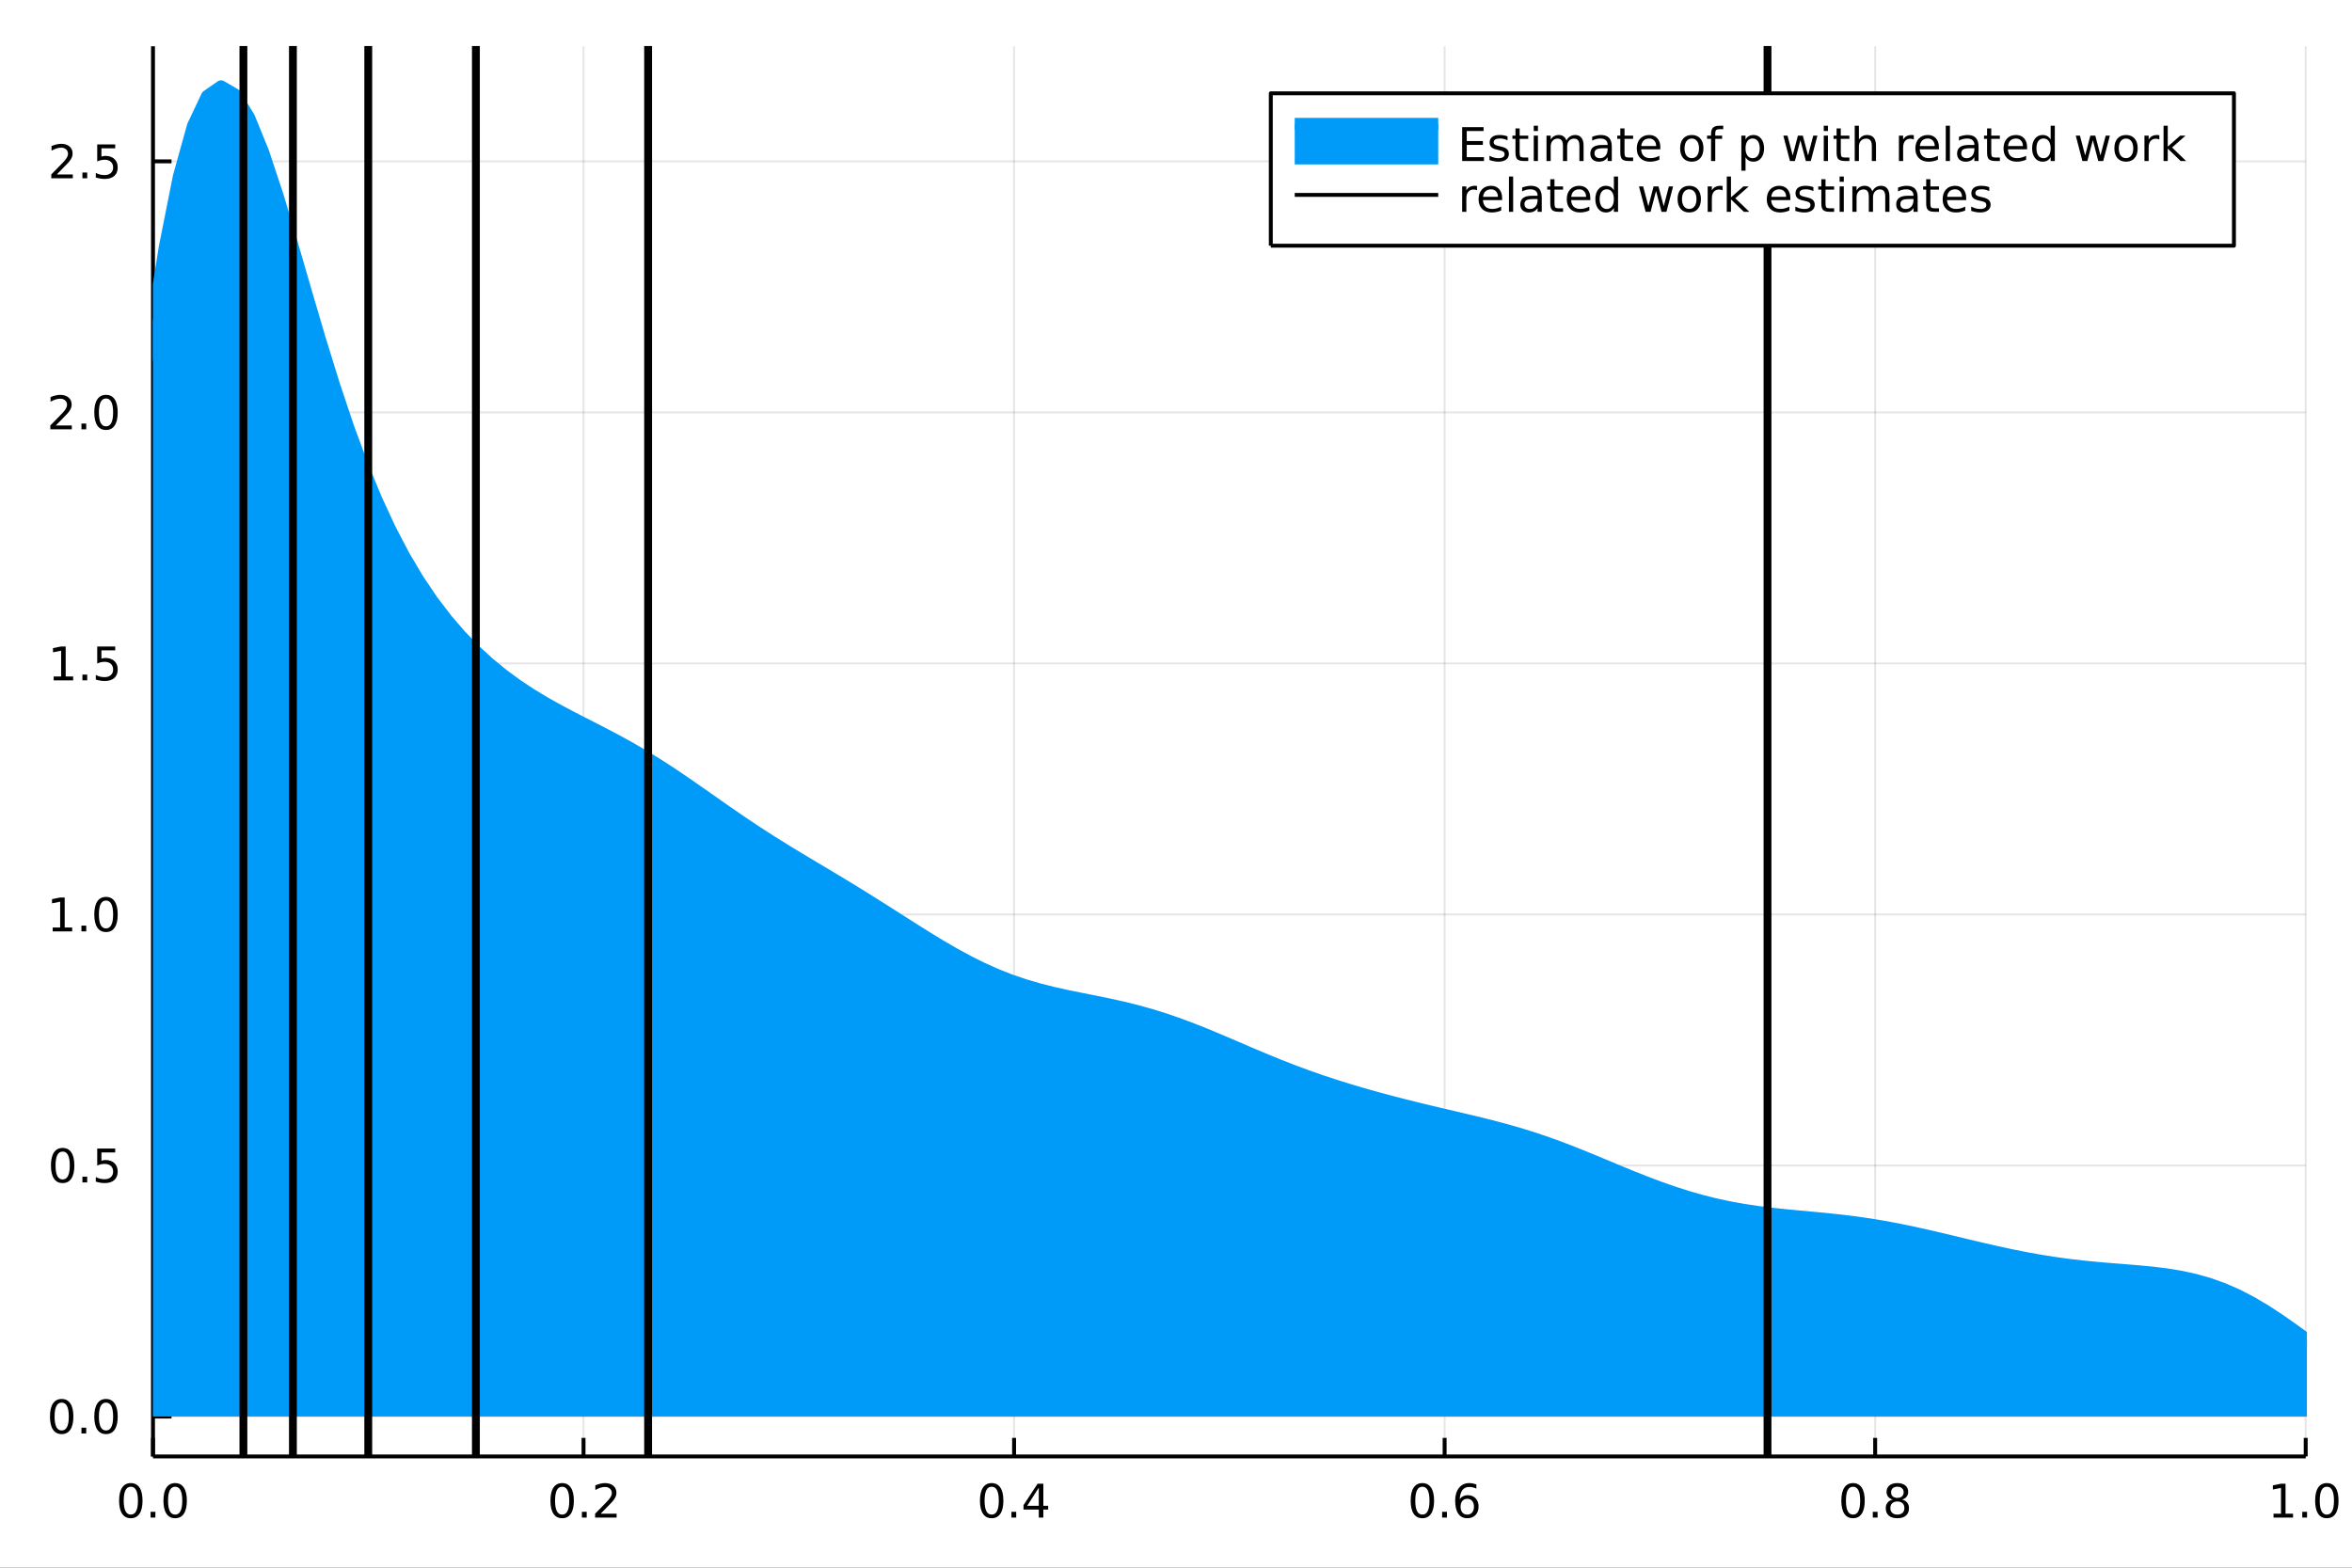 <?xml version="1.0" encoding="utf-8"?>
<svg xmlns="http://www.w3.org/2000/svg" xmlns:xlink="http://www.w3.org/1999/xlink" width="600" height="400" viewBox="0 0 2400 1600">
<rect x="0" y="0" width="2400" height="1600" fill="#333333" stroke="none"/>
<defs>
  <clipPath id="clip390">
    <rect x="0" y="0" width="2400" height="1600"/>
  </clipPath>
</defs>
<path clip-path="url(#clip390)" d="
M0 1600 L2400 1600 L2400 0 L0 0  Z
  " fill="#ffffff" fill-rule="evenodd" fill-opacity="1"/>
<defs>
  <clipPath id="clip391">
    <rect x="480" y="0" width="1681" height="1600"/>
  </clipPath>
</defs>
<path clip-path="url(#clip390)" d="
M156.112 1486.45 L2352.76 1486.45 L2352.76 47.244 L156.112 47.244  Z
  " fill="#ffffff" fill-rule="evenodd" fill-opacity="1"/>
<defs>
  <clipPath id="clip392">
    <rect x="156" y="47" width="2198" height="1440"/>
  </clipPath>
</defs>
<polyline clip-path="url(#clip392)" style="stroke:#000000; stroke-linecap:butt; stroke-linejoin:round; stroke-width:2; stroke-opacity:0.1; fill:none" points="
  156.112,1486.45 156.112,47.244 
  "/>
<polyline clip-path="url(#clip392)" style="stroke:#000000; stroke-linecap:butt; stroke-linejoin:round; stroke-width:2; stroke-opacity:0.1; fill:none" points="
  595.441,1486.45 595.441,47.244 
  "/>
<polyline clip-path="url(#clip392)" style="stroke:#000000; stroke-linecap:butt; stroke-linejoin:round; stroke-width:2; stroke-opacity:0.1; fill:none" points="
  1034.77,1486.45 1034.77,47.244 
  "/>
<polyline clip-path="url(#clip392)" style="stroke:#000000; stroke-linecap:butt; stroke-linejoin:round; stroke-width:2; stroke-opacity:0.1; fill:none" points="
  1474.1,1486.45 1474.1,47.244 
  "/>
<polyline clip-path="url(#clip392)" style="stroke:#000000; stroke-linecap:butt; stroke-linejoin:round; stroke-width:2; stroke-opacity:0.1; fill:none" points="
  1913.43,1486.45 1913.43,47.244 
  "/>
<polyline clip-path="url(#clip392)" style="stroke:#000000; stroke-linecap:butt; stroke-linejoin:round; stroke-width:2; stroke-opacity:0.1; fill:none" points="
  2352.76,1486.45 2352.76,47.244 
  "/>
<polyline clip-path="url(#clip390)" style="stroke:#000000; stroke-linecap:butt; stroke-linejoin:round; stroke-width:4; stroke-opacity:1; fill:none" points="
  156.112,1486.45 2352.76,1486.45 
  "/>
<polyline clip-path="url(#clip390)" style="stroke:#000000; stroke-linecap:butt; stroke-linejoin:round; stroke-width:4; stroke-opacity:1; fill:none" points="
  156.112,1486.45 156.112,1467.55 
  "/>
<polyline clip-path="url(#clip390)" style="stroke:#000000; stroke-linecap:butt; stroke-linejoin:round; stroke-width:4; stroke-opacity:1; fill:none" points="
  595.441,1486.45 595.441,1467.55 
  "/>
<polyline clip-path="url(#clip390)" style="stroke:#000000; stroke-linecap:butt; stroke-linejoin:round; stroke-width:4; stroke-opacity:1; fill:none" points="
  1034.77,1486.45 1034.77,1467.55 
  "/>
<polyline clip-path="url(#clip390)" style="stroke:#000000; stroke-linecap:butt; stroke-linejoin:round; stroke-width:4; stroke-opacity:1; fill:none" points="
  1474.1,1486.45 1474.1,1467.55 
  "/>
<polyline clip-path="url(#clip390)" style="stroke:#000000; stroke-linecap:butt; stroke-linejoin:round; stroke-width:4; stroke-opacity:1; fill:none" points="
  1913.43,1486.45 1913.43,1467.55 
  "/>
<polyline clip-path="url(#clip390)" style="stroke:#000000; stroke-linecap:butt; stroke-linejoin:round; stroke-width:4; stroke-opacity:1; fill:none" points="
  2352.76,1486.45 2352.76,1467.55 
  "/>
<path clip-path="url(#clip390)" d="M133.497 1517.37 Q129.885 1517.37 128.057 1520.93 Q126.251 1524.47 126.251 1531.6 Q126.251 1538.71 128.057 1542.27 Q129.885 1545.82 133.497 1545.82 Q137.131 1545.82 138.936 1542.27 Q140.765 1538.71 140.765 1531.6 Q140.765 1524.47 138.936 1520.93 Q137.131 1517.37 133.497 1517.37 M133.497 1513.66 Q139.307 1513.66 142.362 1518.27 Q145.441 1522.85 145.441 1531.6 Q145.441 1540.33 142.362 1544.94 Q139.307 1549.52 133.497 1549.52 Q127.686 1549.52 124.608 1544.94 Q121.552 1540.33 121.552 1531.6 Q121.552 1522.85 124.608 1518.27 Q127.686 1513.66 133.497 1513.66 Z" fill="#000000" fill-rule="evenodd" fill-opacity="1" /><path clip-path="url(#clip390)" d="M153.658 1542.97 L158.543 1542.97 L158.543 1548.85 L153.658 1548.85 L153.658 1542.97 Z" fill="#000000" fill-rule="evenodd" fill-opacity="1" /><path clip-path="url(#clip390)" d="M178.728 1517.37 Q175.117 1517.37 173.288 1520.93 Q171.482 1524.47 171.482 1531.6 Q171.482 1538.71 173.288 1542.27 Q175.117 1545.82 178.728 1545.82 Q182.362 1545.82 184.168 1542.27 Q185.996 1538.71 185.996 1531.6 Q185.996 1524.47 184.168 1520.93 Q182.362 1517.37 178.728 1517.37 M178.728 1513.66 Q184.538 1513.66 187.593 1518.27 Q190.672 1522.85 190.672 1531.6 Q190.672 1540.33 187.593 1544.94 Q184.538 1549.52 178.728 1549.52 Q172.918 1549.52 169.839 1544.94 Q166.783 1540.33 166.783 1531.6 Q166.783 1522.85 169.839 1518.27 Q172.918 1513.66 178.728 1513.66 Z" fill="#000000" fill-rule="evenodd" fill-opacity="1" /><path clip-path="url(#clip390)" d="M573.624 1517.37 Q570.013 1517.37 568.184 1520.93 Q566.379 1524.47 566.379 1531.6 Q566.379 1538.71 568.184 1542.27 Q570.013 1545.82 573.624 1545.82 Q577.258 1545.82 579.064 1542.27 Q580.892 1538.71 580.892 1531.6 Q580.892 1524.47 579.064 1520.93 Q577.258 1517.37 573.624 1517.37 M573.624 1513.66 Q579.434 1513.66 582.49 1518.27 Q585.568 1522.85 585.568 1531.6 Q585.568 1540.33 582.49 1544.94 Q579.434 1549.52 573.624 1549.52 Q567.814 1549.52 564.735 1544.94 Q561.679 1540.33 561.679 1531.6 Q561.679 1522.85 564.735 1518.27 Q567.814 1513.66 573.624 1513.66 Z" fill="#000000" fill-rule="evenodd" fill-opacity="1" /><path clip-path="url(#clip390)" d="M593.786 1542.97 L598.67 1542.97 L598.67 1548.85 L593.786 1548.85 L593.786 1542.97 Z" fill="#000000" fill-rule="evenodd" fill-opacity="1" /><path clip-path="url(#clip390)" d="M612.883 1544.91 L629.202 1544.91 L629.202 1548.85 L607.258 1548.85 L607.258 1544.91 Q609.92 1542.16 614.503 1537.53 Q619.11 1532.88 620.29 1531.53 Q622.536 1529.01 623.415 1527.27 Q624.318 1525.51 624.318 1523.82 Q624.318 1521.07 622.374 1519.33 Q620.452 1517.6 617.35 1517.6 Q615.151 1517.6 612.698 1518.36 Q610.267 1519.13 607.489 1520.68 L607.489 1515.95 Q610.313 1514.82 612.767 1514.24 Q615.221 1513.66 617.258 1513.66 Q622.628 1513.66 625.823 1516.35 Q629.017 1519.03 629.017 1523.52 Q629.017 1525.65 628.207 1527.57 Q627.42 1529.47 625.313 1532.07 Q624.735 1532.74 621.633 1535.95 Q618.531 1539.15 612.883 1544.91 Z" fill="#000000" fill-rule="evenodd" fill-opacity="1" /><path clip-path="url(#clip390)" d="M1011.91 1517.37 Q1008.3 1517.37 1006.47 1520.93 Q1004.67 1524.47 1004.67 1531.6 Q1004.67 1538.71 1006.47 1542.27 Q1008.3 1545.82 1011.91 1545.82 Q1015.55 1545.82 1017.35 1542.27 Q1019.18 1538.71 1019.18 1531.6 Q1019.18 1524.47 1017.35 1520.93 Q1015.55 1517.37 1011.91 1517.37 M1011.91 1513.66 Q1017.72 1513.66 1020.78 1518.27 Q1023.86 1522.85 1023.86 1531.6 Q1023.86 1540.33 1020.78 1544.94 Q1017.72 1549.52 1011.91 1549.52 Q1006.1 1549.52 1003.02 1544.94 Q999.967 1540.33 999.967 1531.6 Q999.967 1522.85 1003.02 1518.27 Q1006.1 1513.66 1011.91 1513.66 Z" fill="#000000" fill-rule="evenodd" fill-opacity="1" /><path clip-path="url(#clip390)" d="M1032.07 1542.97 L1036.96 1542.97 L1036.96 1548.85 L1032.07 1548.85 L1032.07 1542.97 Z" fill="#000000" fill-rule="evenodd" fill-opacity="1" /><path clip-path="url(#clip390)" d="M1059.99 1518.36 L1048.18 1536.81 L1059.99 1536.81 L1059.99 1518.36 M1058.76 1514.29 L1064.64 1514.29 L1064.64 1536.81 L1069.57 1536.81 L1069.57 1540.7 L1064.64 1540.7 L1064.64 1548.85 L1059.99 1548.85 L1059.99 1540.7 L1044.39 1540.7 L1044.39 1536.19 L1058.76 1514.29 Z" fill="#000000" fill-rule="evenodd" fill-opacity="1" /><path clip-path="url(#clip390)" d="M1451.4 1517.37 Q1447.79 1517.37 1445.96 1520.93 Q1444.16 1524.47 1444.16 1531.6 Q1444.16 1538.71 1445.96 1542.27 Q1447.79 1545.82 1451.4 1545.82 Q1455.04 1545.82 1456.84 1542.27 Q1458.67 1538.71 1458.67 1531.6 Q1458.67 1524.47 1456.84 1520.93 Q1455.04 1517.37 1451.4 1517.37 M1451.4 1513.66 Q1457.21 1513.66 1460.27 1518.27 Q1463.35 1522.85 1463.35 1531.6 Q1463.35 1540.33 1460.27 1544.94 Q1457.21 1549.52 1451.4 1549.52 Q1445.59 1549.52 1442.51 1544.94 Q1439.46 1540.33 1439.46 1531.6 Q1439.46 1522.85 1442.51 1518.27 Q1445.59 1513.66 1451.4 1513.66 Z" fill="#000000" fill-rule="evenodd" fill-opacity="1" /><path clip-path="url(#clip390)" d="M1471.56 1542.97 L1476.45 1542.97 L1476.45 1548.85 L1471.56 1548.85 L1471.56 1542.97 Z" fill="#000000" fill-rule="evenodd" fill-opacity="1" /><path clip-path="url(#clip390)" d="M1497.21 1529.7 Q1494.06 1529.7 1492.21 1531.86 Q1490.38 1534.01 1490.38 1537.76 Q1490.38 1541.49 1492.21 1543.66 Q1494.06 1545.82 1497.21 1545.82 Q1500.36 1545.82 1502.19 1543.66 Q1504.04 1541.49 1504.04 1537.76 Q1504.04 1534.01 1502.19 1531.86 Q1500.36 1529.7 1497.21 1529.7 M1506.49 1515.05 L1506.49 1519.31 Q1504.73 1518.48 1502.93 1518.04 Q1501.15 1517.6 1499.39 1517.6 Q1494.76 1517.6 1492.3 1520.72 Q1489.87 1523.85 1489.53 1530.17 Q1490.89 1528.15 1492.95 1527.09 Q1495.01 1526 1497.49 1526 Q1502.7 1526 1505.71 1529.17 Q1508.74 1532.32 1508.74 1537.76 Q1508.74 1543.08 1505.59 1546.3 Q1502.44 1549.52 1497.21 1549.52 Q1491.22 1549.52 1488.05 1544.94 Q1484.87 1540.33 1484.87 1531.6 Q1484.87 1523.41 1488.76 1518.55 Q1492.65 1513.66 1499.2 1513.66 Q1500.96 1513.66 1502.74 1514.01 Q1504.55 1514.36 1506.49 1515.05 Z" fill="#000000" fill-rule="evenodd" fill-opacity="1" /><path clip-path="url(#clip390)" d="M1890.86 1517.37 Q1887.25 1517.37 1885.42 1520.93 Q1883.61 1524.47 1883.61 1531.6 Q1883.61 1538.71 1885.42 1542.27 Q1887.25 1545.82 1890.86 1545.82 Q1894.49 1545.82 1896.3 1542.27 Q1898.13 1538.71 1898.13 1531.6 Q1898.13 1524.47 1896.3 1520.93 Q1894.49 1517.37 1890.86 1517.37 M1890.86 1513.66 Q1896.67 1513.66 1899.72 1518.27 Q1902.8 1522.85 1902.8 1531.6 Q1902.8 1540.33 1899.72 1544.94 Q1896.67 1549.52 1890.86 1549.52 Q1885.05 1549.52 1881.97 1544.94 Q1878.91 1540.33 1878.91 1531.6 Q1878.91 1522.85 1881.97 1518.27 Q1885.05 1513.66 1890.86 1513.66 Z" fill="#000000" fill-rule="evenodd" fill-opacity="1" /><path clip-path="url(#clip390)" d="M1911.02 1542.97 L1915.9 1542.97 L1915.9 1548.85 L1911.02 1548.85 L1911.02 1542.97 Z" fill="#000000" fill-rule="evenodd" fill-opacity="1" /><path clip-path="url(#clip390)" d="M1936.09 1532.44 Q1932.76 1532.44 1930.83 1534.22 Q1928.94 1536 1928.94 1539.13 Q1928.94 1542.25 1930.83 1544.03 Q1932.76 1545.82 1936.09 1545.82 Q1939.42 1545.82 1941.34 1544.03 Q1943.26 1542.23 1943.26 1539.13 Q1943.26 1536 1941.34 1534.22 Q1939.45 1532.44 1936.09 1532.44 M1931.41 1530.45 Q1928.4 1529.7 1926.71 1527.64 Q1925.05 1525.58 1925.05 1522.62 Q1925.05 1518.48 1927.99 1516.07 Q1930.95 1513.66 1936.09 1513.66 Q1941.25 1513.66 1944.19 1516.07 Q1947.13 1518.48 1947.13 1522.62 Q1947.13 1525.58 1945.44 1527.64 Q1943.77 1529.7 1940.79 1530.45 Q1944.17 1531.23 1946.04 1533.52 Q1947.94 1535.82 1947.94 1539.13 Q1947.94 1544.15 1944.86 1546.83 Q1941.81 1549.52 1936.09 1549.52 Q1930.37 1549.52 1927.29 1546.83 Q1924.24 1544.15 1924.24 1539.13 Q1924.24 1535.82 1926.14 1533.52 Q1928.03 1531.23 1931.41 1530.45 M1929.7 1523.06 Q1929.7 1525.75 1931.37 1527.25 Q1933.06 1528.76 1936.09 1528.76 Q1939.1 1528.76 1940.79 1527.25 Q1942.5 1525.75 1942.5 1523.06 Q1942.5 1520.38 1940.79 1518.87 Q1939.1 1517.37 1936.09 1517.37 Q1933.06 1517.37 1931.37 1518.87 Q1929.7 1520.38 1929.7 1523.06 Z" fill="#000000" fill-rule="evenodd" fill-opacity="1" /><path clip-path="url(#clip390)" d="M2319.91 1544.91 L2327.55 1544.91 L2327.55 1518.55 L2319.24 1520.21 L2319.24 1515.95 L2327.5 1514.29 L2332.18 1514.29 L2332.18 1544.91 L2339.82 1544.91 L2339.82 1548.85 L2319.91 1548.85 L2319.91 1544.91 Z" fill="#000000" fill-rule="evenodd" fill-opacity="1" /><path clip-path="url(#clip390)" d="M2349.26 1542.97 L2354.14 1542.97 L2354.14 1548.85 L2349.26 1548.85 L2349.26 1542.97 Z" fill="#000000" fill-rule="evenodd" fill-opacity="1" /><path clip-path="url(#clip390)" d="M2374.33 1517.37 Q2370.72 1517.37 2368.89 1520.93 Q2367.08 1524.47 2367.08 1531.6 Q2367.08 1538.71 2368.89 1542.27 Q2370.72 1545.82 2374.33 1545.82 Q2377.96 1545.82 2379.77 1542.27 Q2381.6 1538.71 2381.6 1531.6 Q2381.6 1524.47 2379.77 1520.93 Q2377.96 1517.37 2374.33 1517.37 M2374.33 1513.66 Q2380.14 1513.66 2383.2 1518.27 Q2386.27 1522.85 2386.27 1531.6 Q2386.27 1540.33 2383.2 1544.94 Q2380.14 1549.52 2374.33 1549.52 Q2368.52 1549.52 2365.44 1544.94 Q2362.39 1540.33 2362.39 1531.6 Q2362.39 1522.85 2365.44 1518.27 Q2368.52 1513.66 2374.33 1513.66 Z" fill="#000000" fill-rule="evenodd" fill-opacity="1" /><polyline clip-path="url(#clip392)" style="stroke:#000000; stroke-linecap:butt; stroke-linejoin:round; stroke-width:2; stroke-opacity:0.1; fill:none" points="
  156.112,1445.72 2352.76,1445.72 
  "/>
<polyline clip-path="url(#clip392)" style="stroke:#000000; stroke-linecap:butt; stroke-linejoin:round; stroke-width:2; stroke-opacity:0.1; fill:none" points="
  156.112,1189.51 2352.76,1189.51 
  "/>
<polyline clip-path="url(#clip392)" style="stroke:#000000; stroke-linecap:butt; stroke-linejoin:round; stroke-width:2; stroke-opacity:0.1; fill:none" points="
  156.112,933.301 2352.76,933.301 
  "/>
<polyline clip-path="url(#clip392)" style="stroke:#000000; stroke-linecap:butt; stroke-linejoin:round; stroke-width:2; stroke-opacity:0.1; fill:none" points="
  156.112,677.094 2352.76,677.094 
  "/>
<polyline clip-path="url(#clip392)" style="stroke:#000000; stroke-linecap:butt; stroke-linejoin:round; stroke-width:2; stroke-opacity:0.1; fill:none" points="
  156.112,420.886 2352.76,420.886 
  "/>
<polyline clip-path="url(#clip392)" style="stroke:#000000; stroke-linecap:butt; stroke-linejoin:round; stroke-width:2; stroke-opacity:0.1; fill:none" points="
  156.112,164.679 2352.76,164.679 
  "/>
<polyline clip-path="url(#clip390)" style="stroke:#000000; stroke-linecap:butt; stroke-linejoin:round; stroke-width:4; stroke-opacity:1; fill:none" points="
  156.112,1486.45 156.112,47.244 
  "/>
<polyline clip-path="url(#clip390)" style="stroke:#000000; stroke-linecap:butt; stroke-linejoin:round; stroke-width:4; stroke-opacity:1; fill:none" points="
  156.112,1445.72 175.01,1445.72 
  "/>
<polyline clip-path="url(#clip390)" style="stroke:#000000; stroke-linecap:butt; stroke-linejoin:round; stroke-width:4; stroke-opacity:1; fill:none" points="
  156.112,1189.51 175.01,1189.51 
  "/>
<polyline clip-path="url(#clip390)" style="stroke:#000000; stroke-linecap:butt; stroke-linejoin:round; stroke-width:4; stroke-opacity:1; fill:none" points="
  156.112,933.301 175.01,933.301 
  "/>
<polyline clip-path="url(#clip390)" style="stroke:#000000; stroke-linecap:butt; stroke-linejoin:round; stroke-width:4; stroke-opacity:1; fill:none" points="
  156.112,677.094 175.01,677.094 
  "/>
<polyline clip-path="url(#clip390)" style="stroke:#000000; stroke-linecap:butt; stroke-linejoin:round; stroke-width:4; stroke-opacity:1; fill:none" points="
  156.112,420.886 175.01,420.886 
  "/>
<polyline clip-path="url(#clip390)" style="stroke:#000000; stroke-linecap:butt; stroke-linejoin:round; stroke-width:4; stroke-opacity:1; fill:none" points="
  156.112,164.679 175.01,164.679 
  "/>
<path clip-path="url(#clip390)" d="M62.937 1431.51 Q59.325 1431.51 57.497 1435.08 Q55.691 1438.62 55.691 1445.75 Q55.691 1452.86 57.497 1456.42 Q59.325 1459.96 62.937 1459.96 Q66.571 1459.96 68.376 1456.42 Q70.205 1452.86 70.205 1445.75 Q70.205 1438.62 68.376 1435.08 Q66.571 1431.51 62.937 1431.51 M62.937 1427.81 Q68.747 1427.81 71.802 1432.42 Q74.881 1437 74.881 1445.75 Q74.881 1454.48 71.802 1459.08 Q68.747 1463.67 62.937 1463.67 Q57.126 1463.67 54.048 1459.08 Q50.992 1454.48 50.992 1445.75 Q50.992 1437 54.048 1432.42 Q57.126 1427.81 62.937 1427.81 Z" fill="#000000" fill-rule="evenodd" fill-opacity="1" /><path clip-path="url(#clip390)" d="M83.098 1457.12 L87.983 1457.12 L87.983 1463 L83.098 1463 L83.098 1457.12 Z" fill="#000000" fill-rule="evenodd" fill-opacity="1" /><path clip-path="url(#clip390)" d="M108.168 1431.51 Q104.557 1431.51 102.728 1435.08 Q100.922 1438.62 100.922 1445.75 Q100.922 1452.86 102.728 1456.42 Q104.557 1459.96 108.168 1459.96 Q111.802 1459.96 113.608 1456.42 Q115.436 1452.86 115.436 1445.75 Q115.436 1438.62 113.608 1435.08 Q111.802 1431.51 108.168 1431.51 M108.168 1427.81 Q113.978 1427.81 117.033 1432.42 Q120.112 1437 120.112 1445.75 Q120.112 1454.48 117.033 1459.08 Q113.978 1463.67 108.168 1463.67 Q102.358 1463.67 99.279 1459.08 Q96.223 1454.48 96.223 1445.75 Q96.223 1437 99.279 1432.42 Q102.358 1427.81 108.168 1427.81 Z" fill="#000000" fill-rule="evenodd" fill-opacity="1" /><path clip-path="url(#clip390)" d="M63.932 1175.31 Q60.321 1175.31 58.492 1178.87 Q56.687 1182.41 56.687 1189.54 Q56.687 1196.65 58.492 1200.21 Q60.321 1203.76 63.932 1203.76 Q67.566 1203.76 69.372 1200.21 Q71.2 1196.65 71.2 1189.54 Q71.2 1182.41 69.372 1178.87 Q67.566 1175.31 63.932 1175.31 M63.932 1171.6 Q69.742 1171.6 72.798 1176.21 Q75.876 1180.79 75.876 1189.54 Q75.876 1198.27 72.798 1202.88 Q69.742 1207.46 63.932 1207.46 Q58.122 1207.46 55.043 1202.88 Q51.987 1198.27 51.987 1189.54 Q51.987 1180.79 55.043 1176.21 Q58.122 1171.6 63.932 1171.6 Z" fill="#000000" fill-rule="evenodd" fill-opacity="1" /><path clip-path="url(#clip390)" d="M84.094 1200.91 L88.978 1200.91 L88.978 1206.79 L84.094 1206.79 L84.094 1200.91 Z" fill="#000000" fill-rule="evenodd" fill-opacity="1" /><path clip-path="url(#clip390)" d="M99.21 1172.23 L117.566 1172.23 L117.566 1176.16 L103.492 1176.16 L103.492 1184.64 Q104.51 1184.29 105.529 1184.13 Q106.547 1183.94 107.566 1183.94 Q113.353 1183.94 116.733 1187.11 Q120.112 1190.28 120.112 1195.7 Q120.112 1201.28 116.64 1204.38 Q113.168 1207.46 106.848 1207.46 Q104.672 1207.46 102.404 1207.09 Q100.159 1206.72 97.751 1205.98 L97.751 1201.28 Q99.835 1202.41 102.057 1202.97 Q104.279 1203.52 106.756 1203.52 Q110.76 1203.52 113.098 1201.42 Q115.436 1199.31 115.436 1195.7 Q115.436 1192.09 113.098 1189.98 Q110.76 1187.88 106.756 1187.88 Q104.881 1187.88 103.006 1188.29 Q101.154 1188.71 99.21 1189.59 L99.21 1172.23 Z" fill="#000000" fill-rule="evenodd" fill-opacity="1" /><path clip-path="url(#clip390)" d="M53.747 946.646 L61.386 946.646 L61.386 920.28 L53.075 921.947 L53.075 917.688 L61.339 916.021 L66.015 916.021 L66.015 946.646 L73.654 946.646 L73.654 950.581 L53.747 950.581 L53.747 946.646 Z" fill="#000000" fill-rule="evenodd" fill-opacity="1" /><path clip-path="url(#clip390)" d="M83.098 944.701 L87.983 944.701 L87.983 950.581 L83.098 950.581 L83.098 944.701 Z" fill="#000000" fill-rule="evenodd" fill-opacity="1" /><path clip-path="url(#clip390)" d="M108.168 919.1 Q104.557 919.1 102.728 922.665 Q100.922 926.206 100.922 933.336 Q100.922 940.442 102.728 944.007 Q104.557 947.549 108.168 947.549 Q111.802 947.549 113.608 944.007 Q115.436 940.442 115.436 933.336 Q115.436 926.206 113.608 922.665 Q111.802 919.1 108.168 919.1 M108.168 915.396 Q113.978 915.396 117.033 920.003 Q120.112 924.586 120.112 933.336 Q120.112 942.063 117.033 946.669 Q113.978 951.252 108.168 951.252 Q102.358 951.252 99.279 946.669 Q96.223 942.063 96.223 933.336 Q96.223 924.586 99.279 920.003 Q102.358 915.396 108.168 915.396 Z" fill="#000000" fill-rule="evenodd" fill-opacity="1" /><path clip-path="url(#clip390)" d="M54.742 690.439 L62.381 690.439 L62.381 664.073 L54.071 665.74 L54.071 661.48 L62.335 659.814 L67.011 659.814 L67.011 690.439 L74.649 690.439 L74.649 694.374 L54.742 694.374 L54.742 690.439 Z" fill="#000000" fill-rule="evenodd" fill-opacity="1" /><path clip-path="url(#clip390)" d="M84.094 688.494 L88.978 688.494 L88.978 694.374 L84.094 694.374 L84.094 688.494 Z" fill="#000000" fill-rule="evenodd" fill-opacity="1" /><path clip-path="url(#clip390)" d="M99.21 659.814 L117.566 659.814 L117.566 663.749 L103.492 663.749 L103.492 672.221 Q104.51 671.874 105.529 671.712 Q106.547 671.527 107.566 671.527 Q113.353 671.527 116.733 674.698 Q120.112 677.869 120.112 683.286 Q120.112 688.865 116.64 691.966 Q113.168 695.045 106.848 695.045 Q104.672 695.045 102.404 694.675 Q100.159 694.304 97.751 693.564 L97.751 688.865 Q99.835 689.999 102.057 690.554 Q104.279 691.11 106.756 691.11 Q110.76 691.11 113.098 689.003 Q115.436 686.897 115.436 683.286 Q115.436 679.675 113.098 677.568 Q110.76 675.462 106.756 675.462 Q104.881 675.462 103.006 675.879 Q101.154 676.295 99.21 677.175 L99.21 659.814 Z" fill="#000000" fill-rule="evenodd" fill-opacity="1" /><path clip-path="url(#clip390)" d="M56.964 434.231 L73.284 434.231 L73.284 438.166 L51.339 438.166 L51.339 434.231 Q54.001 431.477 58.585 426.847 Q63.191 422.194 64.372 420.852 Q66.617 418.329 67.497 416.593 Q68.399 414.833 68.399 413.143 Q68.399 410.389 66.455 408.653 Q64.534 406.917 61.432 406.917 Q59.233 406.917 56.779 407.681 Q54.349 408.444 51.571 409.995 L51.571 405.273 Q54.395 404.139 56.849 403.56 Q59.302 402.981 61.339 402.981 Q66.71 402.981 69.904 405.667 Q73.099 408.352 73.099 412.843 Q73.099 414.972 72.288 416.893 Q71.501 418.792 69.395 421.384 Q68.816 422.055 65.714 425.273 Q62.612 428.467 56.964 434.231 Z" fill="#000000" fill-rule="evenodd" fill-opacity="1" /><path clip-path="url(#clip390)" d="M83.098 432.287 L87.983 432.287 L87.983 438.166 L83.098 438.166 L83.098 432.287 Z" fill="#000000" fill-rule="evenodd" fill-opacity="1" /><path clip-path="url(#clip390)" d="M108.168 406.685 Q104.557 406.685 102.728 410.25 Q100.922 413.792 100.922 420.921 Q100.922 428.028 102.728 431.592 Q104.557 435.134 108.168 435.134 Q111.802 435.134 113.608 431.592 Q115.436 428.028 115.436 420.921 Q115.436 413.792 113.608 410.25 Q111.802 406.685 108.168 406.685 M108.168 402.981 Q113.978 402.981 117.033 407.588 Q120.112 412.171 120.112 420.921 Q120.112 429.648 117.033 434.254 Q113.978 438.838 108.168 438.838 Q102.358 438.838 99.279 434.254 Q96.223 429.648 96.223 420.921 Q96.223 412.171 99.279 407.588 Q102.358 402.981 108.168 402.981 Z" fill="#000000" fill-rule="evenodd" fill-opacity="1" /><path clip-path="url(#clip390)" d="M57.96 178.024 L74.279 178.024 L74.279 181.959 L52.335 181.959 L52.335 178.024 Q54.997 175.269 59.58 170.64 Q64.186 165.987 65.367 164.644 Q67.612 162.121 68.492 160.385 Q69.395 158.626 69.395 156.936 Q69.395 154.182 67.45 152.445 Q65.529 150.709 62.427 150.709 Q60.228 150.709 57.775 151.473 Q55.344 152.237 52.566 153.788 L52.566 149.066 Q55.39 147.932 57.844 147.353 Q60.298 146.774 62.335 146.774 Q67.705 146.774 70.899 149.459 Q74.094 152.145 74.094 156.635 Q74.094 158.765 73.284 160.686 Q72.497 162.584 70.39 165.177 Q69.811 165.848 66.71 169.066 Q63.608 172.26 57.96 178.024 Z" fill="#000000" fill-rule="evenodd" fill-opacity="1" /><path clip-path="url(#clip390)" d="M84.094 176.08 L88.978 176.08 L88.978 181.959 L84.094 181.959 L84.094 176.08 Z" fill="#000000" fill-rule="evenodd" fill-opacity="1" /><path clip-path="url(#clip390)" d="M99.21 147.399 L117.566 147.399 L117.566 151.334 L103.492 151.334 L103.492 159.807 Q104.51 159.459 105.529 159.297 Q106.547 159.112 107.566 159.112 Q113.353 159.112 116.733 162.283 Q120.112 165.455 120.112 170.871 Q120.112 176.45 116.64 179.552 Q113.168 182.63 106.848 182.63 Q104.672 182.63 102.404 182.26 Q100.159 181.89 97.751 181.149 L97.751 176.45 Q99.835 177.584 102.057 178.14 Q104.279 178.695 106.756 178.695 Q110.76 178.695 113.098 176.589 Q115.436 174.482 115.436 170.871 Q115.436 167.26 113.098 165.154 Q110.76 163.047 106.756 163.047 Q104.881 163.047 103.006 163.464 Q101.154 163.881 99.21 164.76 L99.21 147.399 Z" fill="#000000" fill-rule="evenodd" fill-opacity="1" /><path clip-path="url(#clip392)" d="
M-177.245 1445.56 L-162.859 1445.4 L-148.473 1445.11 L-134.088 1444.58 L-119.702 1443.63 L-105.316 1442 L-90.93 1439.29 L-76.544 1434.91 L-62.158 1428.05 L-47.772 1417.63 
  L-33.386 1402.29 L-19 1380.43 L-4.614 1350.25 L9.772 1309.88 L24.158 1257.63 L38.544 1192.21 L52.93 1113.01 L67.316 1020.36 L81.701 915.762 L96.087 801.938 
  L110.473 682.761 L124.859 563.002 L139.245 447.929 L153.631 342.79 L168.017 252.28 L182.403 180.053 L196.789 128.374 L211.175 97.951 L225.561 87.976 L239.947 96.345 
  L254.333 120.008 L268.718 155.391 L283.104 198.806 L297.49 246.804 L311.876 296.423 L326.262 345.328 L340.648 391.852 L355.034 434.943 L369.42 474.072 L383.806 509.109 
  L398.192 540.196 L412.578 567.643 L426.964 591.833 L441.35 613.167 L455.736 632.02 L470.121 648.724 L484.507 663.561 L498.893 676.773 L513.279 688.566 L527.665 699.132 
  L542.051 708.656 L556.437 717.329 L570.823 725.352 L585.209 732.939 L599.595 740.309 L613.981 747.678 L628.367 755.239 L642.753 763.15 L657.139 771.518 L671.524 780.385 
  L685.91 789.73 L700.296 799.469 L714.682 809.471 L729.068 819.58 L743.454 829.636 L757.84 839.505 L772.226 849.096 L786.612 858.37 L800.998 867.346 L815.384 876.091 
  L829.77 884.699 L844.156 893.276 L858.542 901.916 L872.927 910.689 L887.313 919.623 L901.699 928.703 L916.085 937.872 L930.471 947.039 L944.857 956.08 L959.243 964.858 
  L973.629 973.229 L988.015 981.059 L1002.4 988.233 L1016.79 994.671 L1031.17 1000.34 L1045.56 1005.24 L1059.94 1009.46 L1074.33 1013.09 L1088.72 1016.29 L1103.1 1019.23 
  L1117.49 1022.09 L1131.87 1025.04 L1146.26 1028.25 L1160.65 1031.82 L1175.03 1035.85 L1189.42 1040.36 L1203.8 1045.36 L1218.19 1050.78 L1232.58 1056.56 L1246.96 1062.59 
  L1261.35 1068.75 L1275.73 1074.93 L1290.12 1081 L1304.51 1086.89 L1318.89 1092.53 L1333.28 1097.87 L1347.66 1102.92 L1362.05 1107.67 L1376.43 1112.16 L1390.82 1116.41 
  L1405.21 1120.46 L1419.59 1124.33 L1433.98 1128.04 L1448.36 1131.61 L1462.75 1135.07 L1477.14 1138.45 L1491.52 1141.82 L1505.91 1145.24 L1520.29 1148.8 L1534.68 1152.58 
  L1549.07 1156.66 L1563.45 1161.11 L1577.84 1165.95 L1592.22 1171.17 L1606.61 1176.73 L1621 1182.55 L1635.38 1188.52 L1649.77 1194.53 L1664.15 1200.45 L1678.54 1206.18 
  L1692.93 1211.6 L1707.31 1216.65 L1721.7 1221.26 L1736.08 1225.37 L1750.47 1228.98 L1764.86 1232.07 L1779.24 1234.67 L1793.63 1236.83 L1808.01 1238.63 L1822.4 1240.15 
  L1836.78 1241.5 L1851.17 1242.82 L1865.56 1244.2 L1879.94 1245.76 L1894.33 1247.56 L1908.71 1249.65 L1923.1 1252.06 L1937.49 1254.76 L1951.87 1257.74 L1966.26 1260.93 
  L1980.64 1264.28 L1995.03 1267.72 L2009.42 1271.17 L2023.8 1274.57 L2038.19 1277.85 L2052.57 1280.95 L2066.96 1283.82 L2081.35 1286.42 L2095.73 1288.71 L2110.12 1290.7 
  L2124.5 1292.38 L2138.89 1293.8 L2153.28 1295.04 L2167.66 1296.18 L2182.05 1297.36 L2196.43 1298.75 L2210.82 1300.52 L2225.2 1302.87 L2239.59 1305.99 L2253.98 1310.06 
  L2268.36 1315.19 L2282.75 1321.47 L2297.13 1328.9 L2311.52 1337.4 L2325.91 1346.81 L2340.29 1356.89 L2354.68 1367.37 L2369.06 1377.91 L2383.45 1388.21 L2397.84 1397.96 
  L2412.22 1406.91 L2426.61 1414.9 L2440.99 1421.8 L2455.38 1427.6 L2469.77 1432.33 L2484.15 1436.07 L2498.54 1438.93 L2512.92 1441.07 L2527.31 1442.62 L2541.7 1443.7 
  L2556.08 1444.44 L2570.47 1444.93 L2584.85 1445.25 L2599.24 1445.44 L2613.62 1445.56 L2628.01 1445.63 L2642.4 1445.66 L2656.78 1445.68 L2671.17 1445.67 L2685.55 1445.63 
  L2685.55 1445.72 L2671.17 1445.72 L2656.78 1445.72 L2642.4 1445.72 L2628.01 1445.72 L2613.62 1445.72 L2599.24 1445.72 L2584.85 1445.72 L2570.47 1445.72 L2556.08 1445.72 
  L2541.7 1445.72 L2527.31 1445.72 L2512.92 1445.72 L2498.54 1445.72 L2484.15 1445.72 L2469.77 1445.72 L2455.38 1445.72 L2440.99 1445.72 L2426.61 1445.72 L2412.22 1445.72 
  L2397.84 1445.72 L2383.45 1445.72 L2369.06 1445.72 L2354.68 1445.72 L2340.29 1445.72 L2325.91 1445.72 L2311.52 1445.72 L2297.13 1445.72 L2282.75 1445.72 L2268.36 1445.72 
  L2253.98 1445.72 L2239.59 1445.72 L2225.2 1445.72 L2210.82 1445.72 L2196.43 1445.72 L2182.05 1445.72 L2167.66 1445.72 L2153.28 1445.72 L2138.89 1445.72 L2124.5 1445.72 
  L2110.12 1445.72 L2095.73 1445.72 L2081.35 1445.72 L2066.96 1445.72 L2052.57 1445.72 L2038.19 1445.72 L2023.8 1445.72 L2009.42 1445.72 L1995.03 1445.72 L1980.64 1445.72 
  L1966.26 1445.72 L1951.87 1445.72 L1937.49 1445.72 L1923.1 1445.72 L1908.71 1445.72 L1894.33 1445.72 L1879.94 1445.72 L1865.56 1445.72 L1851.17 1445.72 L1836.78 1445.72 
  L1822.4 1445.72 L1808.01 1445.72 L1793.63 1445.72 L1779.24 1445.72 L1764.86 1445.72 L1750.47 1445.72 L1736.08 1445.72 L1721.7 1445.72 L1707.31 1445.72 L1692.93 1445.72 
  L1678.54 1445.72 L1664.15 1445.72 L1649.77 1445.72 L1635.38 1445.72 L1621 1445.72 L1606.61 1445.72 L1592.22 1445.72 L1577.84 1445.72 L1563.45 1445.72 L1549.07 1445.72 
  L1534.68 1445.72 L1520.29 1445.72 L1505.91 1445.72 L1491.52 1445.72 L1477.14 1445.72 L1462.75 1445.72 L1448.36 1445.72 L1433.98 1445.72 L1419.59 1445.72 L1405.21 1445.72 
  L1390.82 1445.72 L1376.43 1445.72 L1362.05 1445.72 L1347.66 1445.72 L1333.28 1445.72 L1318.89 1445.72 L1304.51 1445.72 L1290.12 1445.72 L1275.73 1445.72 L1261.35 1445.72 
  L1246.96 1445.72 L1232.58 1445.72 L1218.19 1445.72 L1203.8 1445.72 L1189.42 1445.72 L1175.03 1445.72 L1160.65 1445.72 L1146.26 1445.72 L1131.87 1445.72 L1117.49 1445.72 
  L1103.1 1445.72 L1088.72 1445.72 L1074.33 1445.72 L1059.94 1445.72 L1045.56 1445.72 L1031.17 1445.72 L1016.79 1445.72 L1002.4 1445.72 L988.015 1445.72 L973.629 1445.72 
  L959.243 1445.72 L944.857 1445.72 L930.471 1445.72 L916.085 1445.72 L901.699 1445.72 L887.313 1445.72 L872.927 1445.72 L858.542 1445.72 L844.156 1445.72 L829.77 1445.72 
  L815.384 1445.72 L800.998 1445.72 L786.612 1445.72 L772.226 1445.72 L757.84 1445.72 L743.454 1445.72 L729.068 1445.72 L714.682 1445.72 L700.296 1445.72 L685.91 1445.72 
  L671.524 1445.72 L657.139 1445.72 L642.753 1445.72 L628.367 1445.72 L613.981 1445.72 L599.595 1445.72 L585.209 1445.72 L570.823 1445.72 L556.437 1445.72 L542.051 1445.72 
  L527.665 1445.72 L513.279 1445.72 L498.893 1445.72 L484.507 1445.72 L470.121 1445.72 L455.736 1445.72 L441.35 1445.72 L426.964 1445.72 L412.578 1445.72 L398.192 1445.72 
  L383.806 1445.72 L369.42 1445.72 L355.034 1445.72 L340.648 1445.72 L326.262 1445.72 L311.876 1445.72 L297.49 1445.72 L283.104 1445.72 L268.718 1445.72 L254.333 1445.72 
  L239.947 1445.72 L225.561 1445.72 L211.175 1445.72 L196.789 1445.72 L182.403 1445.72 L168.017 1445.72 L153.631 1445.72 L139.245 1445.72 L124.859 1445.72 L110.473 1445.72 
  L96.087 1445.72 L81.701 1445.72 L67.316 1445.72 L52.93 1445.72 L38.544 1445.72 L24.158 1445.72 L9.772 1445.72 L-4.614 1445.72 L-19 1445.72 L-33.386 1445.72 
  L-47.772 1445.72 L-62.158 1445.72 L-76.544 1445.72 L-90.93 1445.72 L-105.316 1445.72 L-119.702 1445.72 L-134.088 1445.72 L-148.473 1445.72 L-162.859 1445.72 L-177.245 1445.72 
   Z
  " fill="#009af9" fill-rule="evenodd" fill-opacity="1"/>
<polyline clip-path="url(#clip392)" style="stroke:#009af9; stroke-linecap:butt; stroke-linejoin:round; stroke-width:12; stroke-opacity:1; fill:none" points="
  -177.245,1445.56 -162.859,1445.4 -148.473,1445.11 -134.088,1444.58 -119.702,1443.63 -105.316,1442 -90.93,1439.29 -76.544,1434.91 -62.158,1428.05 -47.772,1417.63 
  -33.386,1402.29 -19,1380.43 -4.614,1350.25 9.772,1309.88 24.158,1257.63 38.544,1192.21 52.93,1113.01 67.316,1020.36 81.701,915.762 96.087,801.938 
  110.473,682.761 124.859,563.002 139.245,447.929 153.631,342.79 168.017,252.28 182.403,180.053 196.789,128.374 211.175,97.951 225.561,87.976 239.947,96.345 
  254.333,120.008 268.718,155.391 283.104,198.806 297.49,246.804 311.876,296.423 326.262,345.328 340.648,391.852 355.034,434.943 369.42,474.072 383.806,509.109 
  398.192,540.196 412.578,567.643 426.964,591.833 441.35,613.167 455.736,632.02 470.121,648.724 484.507,663.561 498.893,676.773 513.279,688.566 527.665,699.132 
  542.051,708.656 556.437,717.329 570.823,725.352 585.209,732.939 599.595,740.309 613.981,747.678 628.367,755.239 642.753,763.15 657.139,771.518 671.524,780.385 
  685.91,789.73 700.296,799.469 714.682,809.471 729.068,819.58 743.454,829.636 757.84,839.505 772.226,849.096 786.612,858.37 800.998,867.346 815.384,876.091 
  829.77,884.699 844.156,893.276 858.542,901.916 872.927,910.689 887.313,919.623 901.699,928.703 916.085,937.872 930.471,947.039 944.857,956.08 959.243,964.858 
  973.629,973.229 988.015,981.059 1002.4,988.233 1016.79,994.671 1031.17,1000.34 1045.56,1005.24 1059.94,1009.46 1074.33,1013.09 1088.72,1016.29 1103.1,1019.23 
  1117.49,1022.09 1131.87,1025.04 1146.26,1028.25 1160.65,1031.82 1175.03,1035.85 1189.42,1040.36 1203.8,1045.36 1218.19,1050.78 1232.58,1056.56 1246.96,1062.59 
  1261.35,1068.75 1275.73,1074.93 1290.12,1081 1304.51,1086.89 1318.89,1092.53 1333.28,1097.87 1347.66,1102.92 1362.05,1107.67 1376.43,1112.16 1390.82,1116.41 
  1405.21,1120.46 1419.59,1124.33 1433.98,1128.04 1448.36,1131.61 1462.75,1135.07 1477.14,1138.45 1491.52,1141.82 1505.91,1145.24 1520.29,1148.8 1534.68,1152.58 
  1549.07,1156.66 1563.45,1161.11 1577.84,1165.95 1592.22,1171.17 1606.61,1176.73 1621,1182.55 1635.38,1188.52 1649.77,1194.53 1664.15,1200.45 1678.54,1206.18 
  1692.93,1211.6 1707.31,1216.65 1721.7,1221.26 1736.08,1225.37 1750.47,1228.98 1764.86,1232.07 1779.24,1234.67 1793.63,1236.83 1808.01,1238.63 1822.4,1240.15 
  1836.78,1241.5 1851.17,1242.82 1865.56,1244.2 1879.94,1245.76 1894.33,1247.56 1908.71,1249.65 1923.1,1252.06 1937.49,1254.76 1951.87,1257.74 1966.26,1260.93 
  1980.64,1264.28 1995.03,1267.72 2009.42,1271.17 2023.8,1274.57 2038.19,1277.85 2052.57,1280.95 2066.96,1283.82 2081.35,1286.42 2095.73,1288.71 2110.12,1290.7 
  2124.5,1292.38 2138.89,1293.8 2153.28,1295.04 2167.66,1296.18 2182.05,1297.36 2196.43,1298.75 2210.82,1300.52 2225.2,1302.87 2239.59,1305.99 2253.98,1310.06 
  2268.36,1315.19 2282.75,1321.47 2297.13,1328.9 2311.52,1337.4 2325.91,1346.81 2340.29,1356.89 2354.68,1367.37 2369.06,1377.91 2383.45,1388.21 2397.84,1397.96 
  2412.22,1406.91 2426.61,1414.9 2440.99,1421.8 2455.38,1427.6 2469.77,1432.33 2484.15,1436.07 2498.54,1438.93 2512.92,1441.07 2527.31,1442.62 2541.7,1443.7 
  2556.08,1444.44 2570.47,1444.93 2584.85,1445.25 2599.24,1445.44 2613.62,1445.56 2628.01,1445.63 2642.4,1445.66 2656.78,1445.68 2671.17,1445.67 2685.55,1445.63 
  
  "/>
<polyline clip-path="url(#clip392)" style="stroke:#000000; stroke-linecap:butt; stroke-linejoin:round; stroke-width:8; stroke-opacity:1; fill:none" points="
  375.777,2925.65 375.777,-1391.96 
  "/>
<polyline clip-path="url(#clip392)" style="stroke:#000000; stroke-linecap:butt; stroke-linejoin:round; stroke-width:8; stroke-opacity:1; fill:none" points="
  661.34,2925.65 661.34,-1391.96 
  "/>
<polyline clip-path="url(#clip392)" style="stroke:#000000; stroke-linecap:butt; stroke-linejoin:round; stroke-width:8; stroke-opacity:1; fill:none" points="
  298.894,2925.65 298.894,-1391.96 
  "/>
<polyline clip-path="url(#clip392)" style="stroke:#000000; stroke-linecap:butt; stroke-linejoin:round; stroke-width:8; stroke-opacity:1; fill:none" points="
  248.371,2925.65 248.371,-1391.96 
  "/>
<polyline clip-path="url(#clip392)" style="stroke:#000000; stroke-linecap:butt; stroke-linejoin:round; stroke-width:8; stroke-opacity:1; fill:none" points="
  485.609,2925.65 485.609,-1391.96 
  "/>
<polyline clip-path="url(#clip392)" style="stroke:#000000; stroke-linecap:butt; stroke-linejoin:round; stroke-width:8; stroke-opacity:1; fill:none" points="
  1803.59,2925.65 1803.59,-1391.96 
  "/>
<path clip-path="url(#clip390)" d="
M1296.74 250.738 L2279.53 250.738 L2279.53 95.218 L1296.74 95.218  Z
  " fill="#ffffff" fill-rule="evenodd" fill-opacity="1"/>
<polyline clip-path="url(#clip390)" style="stroke:#000000; stroke-linecap:butt; stroke-linejoin:round; stroke-width:4; stroke-opacity:1; fill:none" points="
  1296.74,250.738 2279.53,250.738 2279.53,95.218 1296.74,95.218 1296.74,250.738 
  "/>
<path clip-path="url(#clip390)" d="
M1321.15 167.794 L1467.59 167.794 L1467.59 126.322 L1321.15 126.322 L1321.15 167.794  Z
  " fill="#009af9" fill-rule="evenodd" fill-opacity="1"/>
<polyline clip-path="url(#clip390)" style="stroke:#009af9; stroke-linecap:butt; stroke-linejoin:round; stroke-width:12; stroke-opacity:1; fill:none" points="
  1321.15,126.322 1467.59,126.322 
  "/>
<path clip-path="url(#clip390)" d="M1492 129.778 L1513.85 129.778 L1513.85 133.713 L1496.67 133.713 L1496.67 143.944 L1513.13 143.944 L1513.13 147.879 L1496.67 147.879 L1496.67 160.402 L1514.27 160.402 L1514.27 164.338 L1492 164.338 L1492 129.778 Z" fill="#000000" fill-rule="evenodd" fill-opacity="1" /><path clip-path="url(#clip390)" d="M1538.29 139.176 L1538.29 143.203 Q1536.49 142.277 1534.54 141.815 Q1532.6 141.352 1530.52 141.352 Q1527.34 141.352 1525.75 142.324 Q1524.17 143.296 1524.17 145.24 Q1524.17 146.722 1525.31 147.578 Q1526.44 148.412 1529.87 149.176 L1531.33 149.5 Q1535.86 150.472 1537.76 152.254 Q1539.68 154.014 1539.68 157.185 Q1539.68 160.796 1536.81 162.902 Q1533.96 165.009 1528.96 165.009 Q1526.88 165.009 1524.61 164.592 Q1522.37 164.199 1519.87 163.388 L1519.87 158.99 Q1522.23 160.217 1524.52 160.842 Q1526.81 161.444 1529.06 161.444 Q1532.07 161.444 1533.69 160.426 Q1535.31 159.384 1535.31 157.509 Q1535.31 155.773 1534.13 154.847 Q1532.97 153.921 1529.01 153.064 L1527.53 152.717 Q1523.57 151.884 1521.81 150.171 Q1520.05 148.435 1520.05 145.426 Q1520.05 141.768 1522.65 139.778 Q1525.24 137.787 1530.01 137.787 Q1532.37 137.787 1534.45 138.134 Q1536.53 138.481 1538.29 139.176 Z" fill="#000000" fill-rule="evenodd" fill-opacity="1" /><path clip-path="url(#clip390)" d="M1550.68 131.051 L1550.68 138.412 L1559.45 138.412 L1559.45 141.722 L1550.68 141.722 L1550.68 155.796 Q1550.68 158.967 1551.53 159.87 Q1552.41 160.773 1555.08 160.773 L1559.45 160.773 L1559.45 164.338 L1555.08 164.338 Q1550.15 164.338 1548.27 162.509 Q1546.4 160.657 1546.4 155.796 L1546.4 141.722 L1543.27 141.722 L1543.27 138.412 L1546.4 138.412 L1546.4 131.051 L1550.68 131.051 Z" fill="#000000" fill-rule="evenodd" fill-opacity="1" /><path clip-path="url(#clip390)" d="M1565.05 138.412 L1569.31 138.412 L1569.31 164.338 L1565.05 164.338 L1565.05 138.412 M1565.05 128.319 L1569.31 128.319 L1569.31 133.713 L1565.05 133.713 L1565.05 128.319 Z" fill="#000000" fill-rule="evenodd" fill-opacity="1" /><path clip-path="url(#clip390)" d="M1598.41 143.389 Q1600.01 140.518 1602.23 139.153 Q1604.45 137.787 1607.46 137.787 Q1611.51 137.787 1613.71 140.634 Q1615.91 143.458 1615.91 148.689 L1615.91 164.338 L1611.63 164.338 L1611.63 148.828 Q1611.63 145.102 1610.31 143.296 Q1608.99 141.49 1606.28 141.49 Q1602.97 141.49 1601.05 143.69 Q1599.13 145.889 1599.13 149.685 L1599.13 164.338 L1594.84 164.338 L1594.84 148.828 Q1594.84 145.078 1593.52 143.296 Q1592.21 141.49 1589.45 141.49 Q1586.19 141.49 1584.27 143.713 Q1582.34 145.912 1582.34 149.685 L1582.34 164.338 L1578.06 164.338 L1578.06 138.412 L1582.34 138.412 L1582.34 142.44 Q1583.8 140.055 1585.84 138.921 Q1587.88 137.787 1590.68 137.787 Q1593.5 137.787 1595.47 139.222 Q1597.46 140.657 1598.41 143.389 Z" fill="#000000" fill-rule="evenodd" fill-opacity="1" /><path clip-path="url(#clip390)" d="M1636.19 151.305 Q1631.02 151.305 1629.03 152.486 Q1627.04 153.666 1627.04 156.514 Q1627.04 158.782 1628.52 160.125 Q1630.03 161.444 1632.6 161.444 Q1636.14 161.444 1638.27 158.944 Q1640.42 156.421 1640.42 152.254 L1640.42 151.305 L1636.19 151.305 M1644.68 149.546 L1644.68 164.338 L1640.42 164.338 L1640.42 160.402 Q1638.96 162.763 1636.79 163.898 Q1634.61 165.009 1631.46 165.009 Q1627.48 165.009 1625.12 162.787 Q1622.78 160.541 1622.78 156.791 Q1622.78 152.416 1625.7 150.194 Q1628.64 147.972 1634.45 147.972 L1640.42 147.972 L1640.42 147.555 Q1640.42 144.615 1638.48 143.018 Q1636.56 141.398 1633.06 141.398 Q1630.84 141.398 1628.73 141.93 Q1626.63 142.463 1624.68 143.527 L1624.68 139.592 Q1627.02 138.69 1629.22 138.25 Q1631.42 137.787 1633.5 137.787 Q1639.13 137.787 1641.9 140.703 Q1644.68 143.62 1644.68 149.546 Z" fill="#000000" fill-rule="evenodd" fill-opacity="1" /><path clip-path="url(#clip390)" d="M1657.67 131.051 L1657.67 138.412 L1666.44 138.412 L1666.44 141.722 L1657.67 141.722 L1657.67 155.796 Q1657.67 158.967 1658.52 159.87 Q1659.4 160.773 1662.07 160.773 L1666.44 160.773 L1666.44 164.338 L1662.07 164.338 Q1657.14 164.338 1655.26 162.509 Q1653.39 160.657 1653.39 155.796 L1653.39 141.722 L1650.26 141.722 L1650.26 138.412 L1653.39 138.412 L1653.39 131.051 L1657.67 131.051 Z" fill="#000000" fill-rule="evenodd" fill-opacity="1" /><path clip-path="url(#clip390)" d="M1694.22 150.31 L1694.22 152.393 L1674.64 152.393 Q1674.91 156.791 1677.27 159.106 Q1679.66 161.398 1683.89 161.398 Q1686.35 161.398 1688.64 160.796 Q1690.95 160.194 1693.22 158.99 L1693.22 163.018 Q1690.93 163.99 1688.52 164.5 Q1686.12 165.009 1683.64 165.009 Q1677.44 165.009 1673.8 161.398 Q1670.19 157.787 1670.19 151.629 Q1670.19 145.264 1673.62 141.537 Q1677.07 137.787 1682.9 137.787 Q1688.13 137.787 1691.16 141.166 Q1694.22 144.523 1694.22 150.31 M1689.96 149.06 Q1689.91 145.565 1687.99 143.481 Q1686.09 141.398 1682.95 141.398 Q1679.38 141.398 1677.23 143.412 Q1675.1 145.426 1674.77 149.083 L1689.96 149.06 Z" fill="#000000" fill-rule="evenodd" fill-opacity="1" /><path clip-path="url(#clip390)" d="M1726.32 141.398 Q1722.9 141.398 1720.91 144.083 Q1718.92 146.745 1718.92 151.398 Q1718.92 156.051 1720.88 158.736 Q1722.88 161.398 1726.32 161.398 Q1729.73 161.398 1731.72 158.713 Q1733.71 156.027 1733.71 151.398 Q1733.71 146.791 1731.72 144.106 Q1729.73 141.398 1726.32 141.398 M1726.32 137.787 Q1731.88 137.787 1735.05 141.398 Q1738.22 145.009 1738.22 151.398 Q1738.22 157.764 1735.05 161.398 Q1731.88 165.009 1726.32 165.009 Q1720.75 165.009 1717.57 161.398 Q1714.43 157.764 1714.43 151.398 Q1714.43 145.009 1717.57 141.398 Q1720.75 137.787 1726.32 137.787 Z" fill="#000000" fill-rule="evenodd" fill-opacity="1" /><path clip-path="url(#clip390)" d="M1758.41 128.319 L1758.41 131.861 L1754.33 131.861 Q1752.04 131.861 1751.14 132.787 Q1750.26 133.713 1750.26 136.12 L1750.26 138.412 L1757.27 138.412 L1757.27 141.722 L1750.26 141.722 L1750.26 164.338 L1745.98 164.338 L1745.98 141.722 L1741.9 141.722 L1741.9 138.412 L1745.98 138.412 L1745.98 136.606 Q1745.98 132.278 1747.99 130.31 Q1750.01 128.319 1754.38 128.319 L1758.41 128.319 Z" fill="#000000" fill-rule="evenodd" fill-opacity="1" /><path clip-path="url(#clip390)" d="M1781.16 160.449 L1781.16 174.199 L1776.88 174.199 L1776.88 138.412 L1781.16 138.412 L1781.16 142.347 Q1782.5 140.032 1784.54 138.921 Q1786.6 137.787 1789.45 137.787 Q1794.17 137.787 1797.11 141.537 Q1800.07 145.287 1800.07 151.398 Q1800.07 157.509 1797.11 161.259 Q1794.17 165.009 1789.45 165.009 Q1786.6 165.009 1784.54 163.898 Q1782.5 162.763 1781.16 160.449 M1795.65 151.398 Q1795.65 146.699 1793.71 144.037 Q1791.79 141.352 1788.41 141.352 Q1785.03 141.352 1783.08 144.037 Q1781.16 146.699 1781.16 151.398 Q1781.16 156.097 1783.08 158.782 Q1785.03 161.444 1788.41 161.444 Q1791.79 161.444 1793.71 158.782 Q1795.65 156.097 1795.65 151.398 Z" fill="#000000" fill-rule="evenodd" fill-opacity="1" /><path clip-path="url(#clip390)" d="M1819.73 138.412 L1823.99 138.412 L1829.31 158.643 L1834.61 138.412 L1839.63 138.412 L1844.96 158.643 L1850.26 138.412 L1854.52 138.412 L1847.74 164.338 L1842.71 164.338 L1837.13 143.088 L1831.53 164.338 L1826.51 164.338 L1819.73 138.412 Z" fill="#000000" fill-rule="evenodd" fill-opacity="1" /><path clip-path="url(#clip390)" d="M1860.98 138.412 L1865.24 138.412 L1865.24 164.338 L1860.98 164.338 L1860.98 138.412 M1860.98 128.319 L1865.24 128.319 L1865.24 133.713 L1860.98 133.713 L1860.98 128.319 Z" fill="#000000" fill-rule="evenodd" fill-opacity="1" /><path clip-path="url(#clip390)" d="M1878.36 131.051 L1878.36 138.412 L1887.13 138.412 L1887.13 141.722 L1878.36 141.722 L1878.36 155.796 Q1878.36 158.967 1879.22 159.87 Q1880.1 160.773 1882.76 160.773 L1887.13 160.773 L1887.13 164.338 L1882.76 164.338 Q1877.83 164.338 1875.95 162.509 Q1874.08 160.657 1874.08 155.796 L1874.08 141.722 L1870.95 141.722 L1870.95 138.412 L1874.08 138.412 L1874.08 131.051 L1878.36 131.051 Z" fill="#000000" fill-rule="evenodd" fill-opacity="1" /><path clip-path="url(#clip390)" d="M1914.29 148.689 L1914.29 164.338 L1910.03 164.338 L1910.03 148.828 Q1910.03 145.148 1908.59 143.319 Q1907.16 141.49 1904.29 141.49 Q1900.84 141.49 1898.85 143.69 Q1896.86 145.889 1896.86 149.685 L1896.86 164.338 L1892.57 164.338 L1892.57 128.319 L1896.86 128.319 L1896.86 142.44 Q1898.38 140.102 1900.44 138.944 Q1902.53 137.787 1905.24 137.787 Q1909.7 137.787 1911.99 140.565 Q1914.29 143.319 1914.29 148.689 Z" fill="#000000" fill-rule="evenodd" fill-opacity="1" /><path clip-path="url(#clip390)" d="M1952.87 142.393 Q1952.16 141.977 1951.3 141.791 Q1950.47 141.583 1949.45 141.583 Q1945.84 141.583 1943.89 143.944 Q1941.97 146.282 1941.97 150.68 L1941.97 164.338 L1937.69 164.338 L1937.69 138.412 L1941.97 138.412 L1941.97 142.44 Q1943.31 140.078 1945.47 138.944 Q1947.62 137.787 1950.7 137.787 Q1951.14 137.787 1951.67 137.856 Q1952.2 137.903 1952.85 138.018 L1952.87 142.393 Z" fill="#000000" fill-rule="evenodd" fill-opacity="1" /><path clip-path="url(#clip390)" d="M1978.48 150.31 L1978.48 152.393 L1958.89 152.393 Q1959.17 156.791 1961.53 159.106 Q1963.92 161.398 1968.15 161.398 Q1970.61 161.398 1972.9 160.796 Q1975.21 160.194 1977.48 158.99 L1977.48 163.018 Q1975.19 163.99 1972.78 164.5 Q1970.37 165.009 1967.9 165.009 Q1961.69 165.009 1958.06 161.398 Q1954.45 157.787 1954.45 151.629 Q1954.45 145.264 1957.87 141.537 Q1961.32 137.787 1967.16 137.787 Q1972.39 137.787 1975.42 141.166 Q1978.48 144.523 1978.48 150.31 M1974.22 149.06 Q1974.17 145.565 1972.25 143.481 Q1970.35 141.398 1967.2 141.398 Q1963.64 141.398 1961.49 143.412 Q1959.36 145.426 1959.03 149.083 L1974.22 149.06 Z" fill="#000000" fill-rule="evenodd" fill-opacity="1" /><path clip-path="url(#clip390)" d="M1985.47 128.319 L1989.73 128.319 L1989.73 164.338 L1985.47 164.338 L1985.47 128.319 Z" fill="#000000" fill-rule="evenodd" fill-opacity="1" /><path clip-path="url(#clip390)" d="M2010.42 151.305 Q2005.26 151.305 2003.27 152.486 Q2001.28 153.666 2001.28 156.514 Q2001.28 158.782 2002.76 160.125 Q2004.26 161.444 2006.83 161.444 Q2010.37 161.444 2012.5 158.944 Q2014.66 156.421 2014.66 152.254 L2014.66 151.305 L2010.42 151.305 M2018.92 149.546 L2018.92 164.338 L2014.66 164.338 L2014.66 160.402 Q2013.2 162.763 2011.02 163.898 Q2008.85 165.009 2005.7 165.009 Q2001.72 165.009 1999.36 162.787 Q1997.02 160.541 1997.02 156.791 Q1997.02 152.416 1999.93 150.194 Q2002.87 147.972 2008.68 147.972 L2014.66 147.972 L2014.66 147.555 Q2014.66 144.615 2012.71 143.018 Q2010.79 141.398 2007.3 141.398 Q2005.07 141.398 2002.97 141.93 Q2000.86 142.463 1998.92 143.527 L1998.92 139.592 Q2001.25 138.69 2003.45 138.25 Q2005.65 137.787 2007.74 137.787 Q2013.36 137.787 2016.14 140.703 Q2018.92 143.62 2018.92 149.546 Z" fill="#000000" fill-rule="evenodd" fill-opacity="1" /><path clip-path="url(#clip390)" d="M2031.9 131.051 L2031.9 138.412 L2040.67 138.412 L2040.67 141.722 L2031.9 141.722 L2031.9 155.796 Q2031.9 158.967 2032.76 159.87 Q2033.64 160.773 2036.3 160.773 L2040.67 160.773 L2040.67 164.338 L2036.3 164.338 Q2031.37 164.338 2029.49 162.509 Q2027.62 160.657 2027.62 155.796 L2027.62 141.722 L2024.49 141.722 L2024.49 138.412 L2027.62 138.412 L2027.62 131.051 L2031.9 131.051 Z" fill="#000000" fill-rule="evenodd" fill-opacity="1" /><path clip-path="url(#clip390)" d="M2068.45 150.31 L2068.45 152.393 L2048.87 152.393 Q2049.15 156.791 2051.51 159.106 Q2053.89 161.398 2058.13 161.398 Q2060.58 161.398 2062.87 160.796 Q2065.19 160.194 2067.46 158.99 L2067.46 163.018 Q2065.17 163.99 2062.76 164.5 Q2060.35 165.009 2057.87 165.009 Q2051.67 165.009 2048.04 161.398 Q2044.42 157.787 2044.42 151.629 Q2044.42 145.264 2047.85 141.537 Q2051.3 137.787 2057.13 137.787 Q2062.36 137.787 2065.4 141.166 Q2068.45 144.523 2068.45 150.31 M2064.19 149.06 Q2064.15 145.565 2062.23 143.481 Q2060.33 141.398 2057.18 141.398 Q2053.61 141.398 2051.46 143.412 Q2049.33 145.426 2049.01 149.083 L2064.19 149.06 Z" fill="#000000" fill-rule="evenodd" fill-opacity="1" /><path clip-path="url(#clip390)" d="M2092.5 142.347 L2092.5 128.319 L2096.76 128.319 L2096.76 164.338 L2092.5 164.338 L2092.5 160.449 Q2091.16 162.763 2089.1 163.898 Q2087.06 165.009 2084.19 165.009 Q2079.49 165.009 2076.53 161.259 Q2073.59 157.509 2073.59 151.398 Q2073.59 145.287 2076.53 141.537 Q2079.49 137.787 2084.19 137.787 Q2087.06 137.787 2089.1 138.921 Q2091.16 140.032 2092.5 142.347 M2077.99 151.398 Q2077.99 156.097 2079.91 158.782 Q2081.86 161.444 2085.23 161.444 Q2088.61 161.444 2090.56 158.782 Q2092.5 156.097 2092.5 151.398 Q2092.5 146.699 2090.56 144.037 Q2088.61 141.352 2085.23 141.352 Q2081.86 141.352 2079.91 144.037 Q2077.99 146.699 2077.99 151.398 Z" fill="#000000" fill-rule="evenodd" fill-opacity="1" /><path clip-path="url(#clip390)" d="M2118.13 138.412 L2122.39 138.412 L2127.71 158.643 L2133.01 138.412 L2138.04 138.412 L2143.36 158.643 L2148.66 138.412 L2152.92 138.412 L2146.14 164.338 L2141.11 164.338 L2135.54 143.088 L2129.93 164.338 L2124.91 164.338 L2118.13 138.412 Z" fill="#000000" fill-rule="evenodd" fill-opacity="1" /><path clip-path="url(#clip390)" d="M2169.42 141.398 Q2166 141.398 2164.01 144.083 Q2162.02 146.745 2162.02 151.398 Q2162.02 156.051 2163.98 158.736 Q2165.98 161.398 2169.42 161.398 Q2172.83 161.398 2174.82 158.713 Q2176.81 156.027 2176.81 151.398 Q2176.81 146.791 2174.82 144.106 Q2172.83 141.398 2169.42 141.398 M2169.42 137.787 Q2174.98 137.787 2178.15 141.398 Q2181.32 145.009 2181.32 151.398 Q2181.32 157.764 2178.15 161.398 Q2174.98 165.009 2169.42 165.009 Q2163.85 165.009 2160.67 161.398 Q2157.53 157.764 2157.53 151.398 Q2157.53 145.009 2160.67 141.398 Q2163.85 137.787 2169.42 137.787 Z" fill="#000000" fill-rule="evenodd" fill-opacity="1" /><path clip-path="url(#clip390)" d="M2203.41 142.393 Q2202.69 141.977 2201.83 141.791 Q2201 141.583 2199.98 141.583 Q2196.37 141.583 2194.42 143.944 Q2192.5 146.282 2192.5 150.68 L2192.5 164.338 L2188.22 164.338 L2188.22 138.412 L2192.5 138.412 L2192.5 142.44 Q2193.85 140.078 2196 138.944 Q2198.15 137.787 2201.23 137.787 Q2201.67 137.787 2202.2 137.856 Q2202.73 137.903 2203.38 138.018 L2203.41 142.393 Z" fill="#000000" fill-rule="evenodd" fill-opacity="1" /><path clip-path="url(#clip390)" d="M2207.71 128.319 L2211.99 128.319 L2211.99 149.592 L2224.7 138.412 L2230.14 138.412 L2216.39 150.541 L2230.72 164.338 L2225.16 164.338 L2211.99 151.676 L2211.99 164.338 L2207.71 164.338 L2207.71 128.319 Z" fill="#000000" fill-rule="evenodd" fill-opacity="1" /><polyline clip-path="url(#clip390)" style="stroke:#000000; stroke-linecap:butt; stroke-linejoin:round; stroke-width:4; stroke-opacity:1; fill:none" points="
  1321.15,198.898 1467.59,198.898 
  "/>
<path clip-path="url(#clip390)" d="M1507.18 194.233 Q1506.46 193.817 1505.61 193.631 Q1504.77 193.423 1503.76 193.423 Q1500.15 193.423 1498.2 195.784 Q1496.28 198.122 1496.28 202.52 L1496.28 216.178 L1492 216.178 L1492 190.252 L1496.28 190.252 L1496.28 194.28 Q1497.62 191.918 1499.77 190.784 Q1501.93 189.627 1505.01 189.627 Q1505.45 189.627 1505.98 189.696 Q1506.51 189.743 1507.16 189.858 L1507.18 194.233 Z" fill="#000000" fill-rule="evenodd" fill-opacity="1" /><path clip-path="url(#clip390)" d="M1532.78 202.15 L1532.78 204.233 L1513.2 204.233 Q1513.48 208.631 1515.84 210.946 Q1518.22 213.238 1522.46 213.238 Q1524.91 213.238 1527.21 212.636 Q1529.52 212.034 1531.79 210.83 L1531.79 214.858 Q1529.5 215.83 1527.09 216.34 Q1524.68 216.849 1522.21 216.849 Q1516 216.849 1512.37 213.238 Q1508.76 209.627 1508.76 203.469 Q1508.76 197.104 1512.18 193.377 Q1515.63 189.627 1521.46 189.627 Q1526.7 189.627 1529.73 193.006 Q1532.78 196.363 1532.78 202.15 M1528.52 200.9 Q1528.48 197.405 1526.56 195.321 Q1524.66 193.238 1521.51 193.238 Q1517.95 193.238 1515.79 195.252 Q1513.66 197.266 1513.34 200.923 L1528.52 200.9 Z" fill="#000000" fill-rule="evenodd" fill-opacity="1" /><path clip-path="url(#clip390)" d="M1539.77 180.159 L1544.03 180.159 L1544.03 216.178 L1539.77 216.178 L1539.77 180.159 Z" fill="#000000" fill-rule="evenodd" fill-opacity="1" /><path clip-path="url(#clip390)" d="M1564.73 203.145 Q1559.57 203.145 1557.58 204.326 Q1555.58 205.506 1555.58 208.354 Q1555.58 210.622 1557.07 211.965 Q1558.57 213.284 1561.14 213.284 Q1564.68 213.284 1566.81 210.784 Q1568.96 208.261 1568.96 204.094 L1568.96 203.145 L1564.73 203.145 M1573.22 201.386 L1573.22 216.178 L1568.96 216.178 L1568.96 212.242 Q1567.51 214.603 1565.33 215.738 Q1563.15 216.849 1560.01 216.849 Q1556.02 216.849 1553.66 214.627 Q1551.33 212.381 1551.33 208.631 Q1551.33 204.256 1554.24 202.034 Q1557.18 199.812 1562.99 199.812 L1568.96 199.812 L1568.96 199.395 Q1568.96 196.455 1567.02 194.858 Q1565.1 193.238 1561.6 193.238 Q1559.38 193.238 1557.27 193.77 Q1555.17 194.303 1553.22 195.367 L1553.22 191.432 Q1555.56 190.53 1557.76 190.09 Q1559.96 189.627 1562.04 189.627 Q1567.67 189.627 1570.45 192.543 Q1573.22 195.46 1573.22 201.386 Z" fill="#000000" fill-rule="evenodd" fill-opacity="1" /><path clip-path="url(#clip390)" d="M1586.21 182.891 L1586.21 190.252 L1594.98 190.252 L1594.98 193.562 L1586.21 193.562 L1586.21 207.636 Q1586.21 210.807 1587.07 211.71 Q1587.95 212.613 1590.61 212.613 L1594.98 212.613 L1594.98 216.178 L1590.61 216.178 Q1585.68 216.178 1583.8 214.349 Q1581.93 212.497 1581.93 207.636 L1581.93 193.562 L1578.8 193.562 L1578.8 190.252 L1581.93 190.252 L1581.93 182.891 L1586.21 182.891 Z" fill="#000000" fill-rule="evenodd" fill-opacity="1" /><path clip-path="url(#clip390)" d="M1622.76 202.15 L1622.76 204.233 L1603.18 204.233 Q1603.45 208.631 1605.82 210.946 Q1608.2 213.238 1612.44 213.238 Q1614.89 213.238 1617.18 212.636 Q1619.5 212.034 1621.77 210.83 L1621.77 214.858 Q1619.47 215.83 1617.07 216.34 Q1614.66 216.849 1612.18 216.849 Q1605.98 216.849 1602.34 213.238 Q1598.73 209.627 1598.73 203.469 Q1598.73 197.104 1602.16 193.377 Q1605.61 189.627 1611.44 189.627 Q1616.67 189.627 1619.7 193.006 Q1622.76 196.363 1622.76 202.15 M1618.5 200.9 Q1618.45 197.405 1616.53 195.321 Q1614.64 193.238 1611.49 193.238 Q1607.92 193.238 1605.77 195.252 Q1603.64 197.266 1603.32 200.923 L1618.5 200.9 Z" fill="#000000" fill-rule="evenodd" fill-opacity="1" /><path clip-path="url(#clip390)" d="M1646.81 194.187 L1646.81 180.159 L1651.07 180.159 L1651.07 216.178 L1646.81 216.178 L1646.81 212.289 Q1645.47 214.603 1643.41 215.738 Q1641.37 216.849 1638.5 216.849 Q1633.8 216.849 1630.84 213.099 Q1627.9 209.349 1627.9 203.238 Q1627.9 197.127 1630.84 193.377 Q1633.8 189.627 1638.5 189.627 Q1641.37 189.627 1643.41 190.761 Q1645.47 191.872 1646.81 194.187 M1632.3 203.238 Q1632.3 207.937 1634.22 210.622 Q1636.16 213.284 1639.54 213.284 Q1642.92 213.284 1644.87 210.622 Q1646.81 207.937 1646.81 203.238 Q1646.81 198.539 1644.87 195.877 Q1642.92 193.192 1639.54 193.192 Q1636.16 193.192 1634.22 195.877 Q1632.3 198.539 1632.3 203.238 Z" fill="#000000" fill-rule="evenodd" fill-opacity="1" /><path clip-path="url(#clip390)" d="M1672.44 190.252 L1676.7 190.252 L1682.02 210.483 L1687.32 190.252 L1692.34 190.252 L1697.67 210.483 L1702.97 190.252 L1707.23 190.252 L1700.45 216.178 L1695.42 216.178 L1689.84 194.928 L1684.24 216.178 L1679.22 216.178 L1672.44 190.252 Z" fill="#000000" fill-rule="evenodd" fill-opacity="1" /><path clip-path="url(#clip390)" d="M1723.73 193.238 Q1720.31 193.238 1718.32 195.923 Q1716.32 198.585 1716.32 203.238 Q1716.32 207.891 1718.29 210.576 Q1720.28 213.238 1723.73 213.238 Q1727.13 213.238 1729.13 210.553 Q1731.12 207.867 1731.12 203.238 Q1731.12 198.631 1729.13 195.946 Q1727.13 193.238 1723.73 193.238 M1723.73 189.627 Q1729.29 189.627 1732.46 193.238 Q1735.63 196.849 1735.63 203.238 Q1735.63 209.604 1732.46 213.238 Q1729.29 216.849 1723.73 216.849 Q1718.15 216.849 1714.98 213.238 Q1711.83 209.604 1711.83 203.238 Q1711.83 196.849 1714.98 193.238 Q1718.15 189.627 1723.73 189.627 Z" fill="#000000" fill-rule="evenodd" fill-opacity="1" /><path clip-path="url(#clip390)" d="M1757.71 194.233 Q1757 193.817 1756.14 193.631 Q1755.31 193.423 1754.29 193.423 Q1750.68 193.423 1748.73 195.784 Q1746.81 198.122 1746.81 202.52 L1746.81 216.178 L1742.53 216.178 L1742.53 190.252 L1746.81 190.252 L1746.81 194.28 Q1748.15 191.918 1750.31 190.784 Q1752.46 189.627 1755.54 189.627 Q1755.98 189.627 1756.51 189.696 Q1757.04 189.743 1757.69 189.858 L1757.71 194.233 Z" fill="#000000" fill-rule="evenodd" fill-opacity="1" /><path clip-path="url(#clip390)" d="M1762.02 180.159 L1766.3 180.159 L1766.3 201.432 L1779.01 190.252 L1784.45 190.252 L1770.7 202.381 L1785.03 216.178 L1779.47 216.178 L1766.3 203.516 L1766.3 216.178 L1762.02 216.178 L1762.02 180.159 Z" fill="#000000" fill-rule="evenodd" fill-opacity="1" /><path clip-path="url(#clip390)" d="M1826.88 202.15 L1826.88 204.233 L1807.3 204.233 Q1807.57 208.631 1809.94 210.946 Q1812.32 213.238 1816.56 213.238 Q1819.01 213.238 1821.3 212.636 Q1823.62 212.034 1825.88 210.83 L1825.88 214.858 Q1823.59 215.83 1821.19 216.34 Q1818.78 216.849 1816.3 216.849 Q1810.1 216.849 1806.46 213.238 Q1802.85 209.627 1802.85 203.469 Q1802.85 197.104 1806.28 193.377 Q1809.73 189.627 1815.56 189.627 Q1820.79 189.627 1823.82 193.006 Q1826.88 196.363 1826.88 202.15 M1822.62 200.9 Q1822.57 197.405 1820.65 195.321 Q1818.75 193.238 1815.61 193.238 Q1812.04 193.238 1809.89 195.252 Q1807.76 197.266 1807.44 200.923 L1822.62 200.9 Z" fill="#000000" fill-rule="evenodd" fill-opacity="1" /><path clip-path="url(#clip390)" d="M1850.4 191.016 L1850.4 195.043 Q1848.59 194.117 1846.65 193.655 Q1844.7 193.192 1842.62 193.192 Q1839.45 193.192 1837.85 194.164 Q1836.28 195.136 1836.28 197.08 Q1836.28 198.562 1837.41 199.418 Q1838.55 200.252 1841.97 201.016 L1843.43 201.34 Q1847.97 202.312 1849.87 204.094 Q1851.79 205.854 1851.79 209.025 Q1851.79 212.636 1848.92 214.742 Q1846.07 216.849 1841.07 216.849 Q1838.99 216.849 1836.72 216.432 Q1834.47 216.039 1831.97 215.228 L1831.97 210.83 Q1834.33 212.057 1836.63 212.682 Q1838.92 213.284 1841.16 213.284 Q1844.17 213.284 1845.79 212.266 Q1847.41 211.224 1847.41 209.349 Q1847.41 207.613 1846.23 206.687 Q1845.07 205.761 1841.12 204.904 L1839.63 204.557 Q1835.68 203.724 1833.92 202.011 Q1832.16 200.275 1832.16 197.266 Q1832.16 193.608 1834.75 191.618 Q1837.34 189.627 1842.11 189.627 Q1844.47 189.627 1846.56 189.974 Q1848.64 190.321 1850.4 191.016 Z" fill="#000000" fill-rule="evenodd" fill-opacity="1" /><path clip-path="url(#clip390)" d="M1862.78 182.891 L1862.78 190.252 L1871.56 190.252 L1871.56 193.562 L1862.78 193.562 L1862.78 207.636 Q1862.78 210.807 1863.64 211.71 Q1864.52 212.613 1867.18 212.613 L1871.56 212.613 L1871.56 216.178 L1867.18 216.178 Q1862.25 216.178 1860.37 214.349 Q1858.5 212.497 1858.5 207.636 L1858.5 193.562 L1855.37 193.562 L1855.37 190.252 L1858.5 190.252 L1858.5 182.891 L1862.78 182.891 Z" fill="#000000" fill-rule="evenodd" fill-opacity="1" /><path clip-path="url(#clip390)" d="M1877.16 190.252 L1881.42 190.252 L1881.42 216.178 L1877.16 216.178 L1877.16 190.252 M1877.16 180.159 L1881.42 180.159 L1881.42 185.553 L1877.16 185.553 L1877.16 180.159 Z" fill="#000000" fill-rule="evenodd" fill-opacity="1" /><path clip-path="url(#clip390)" d="M1910.51 195.229 Q1912.11 192.358 1914.33 190.993 Q1916.56 189.627 1919.56 189.627 Q1923.62 189.627 1925.81 192.474 Q1928.01 195.298 1928.01 200.529 L1928.01 216.178 L1923.73 216.178 L1923.73 200.668 Q1923.73 196.942 1922.41 195.136 Q1921.09 193.33 1918.38 193.33 Q1915.07 193.33 1913.15 195.53 Q1911.23 197.729 1911.23 201.525 L1911.23 216.178 L1906.95 216.178 L1906.95 200.668 Q1906.95 196.918 1905.63 195.136 Q1904.31 193.33 1901.56 193.33 Q1898.29 193.33 1896.37 195.553 Q1894.45 197.752 1894.45 201.525 L1894.45 216.178 L1890.17 216.178 L1890.17 190.252 L1894.45 190.252 L1894.45 194.28 Q1895.91 191.895 1897.94 190.761 Q1899.98 189.627 1902.78 189.627 Q1905.61 189.627 1907.57 191.062 Q1909.56 192.497 1910.51 195.229 Z" fill="#000000" fill-rule="evenodd" fill-opacity="1" /><path clip-path="url(#clip390)" d="M1948.29 203.145 Q1943.13 203.145 1941.14 204.326 Q1939.15 205.506 1939.15 208.354 Q1939.15 210.622 1940.63 211.965 Q1942.13 213.284 1944.7 213.284 Q1948.24 213.284 1950.37 210.784 Q1952.53 208.261 1952.53 204.094 L1952.53 203.145 L1948.29 203.145 M1956.79 201.386 L1956.79 216.178 L1952.53 216.178 L1952.53 212.242 Q1951.07 214.603 1948.89 215.738 Q1946.72 216.849 1943.57 216.849 Q1939.59 216.849 1937.23 214.627 Q1934.89 212.381 1934.89 208.631 Q1934.89 204.256 1937.81 202.034 Q1940.74 199.812 1946.55 199.812 L1952.53 199.812 L1952.53 199.395 Q1952.53 196.455 1950.58 194.858 Q1948.66 193.238 1945.17 193.238 Q1942.94 193.238 1940.84 193.77 Q1938.73 194.303 1936.79 195.367 L1936.79 191.432 Q1939.12 190.53 1941.32 190.09 Q1943.52 189.627 1945.61 189.627 Q1951.23 189.627 1954.01 192.543 Q1956.79 195.46 1956.79 201.386 Z" fill="#000000" fill-rule="evenodd" fill-opacity="1" /><path clip-path="url(#clip390)" d="M1969.77 182.891 L1969.77 190.252 L1978.55 190.252 L1978.55 193.562 L1969.77 193.562 L1969.77 207.636 Q1969.77 210.807 1970.63 211.71 Q1971.51 212.613 1974.17 212.613 L1978.55 212.613 L1978.55 216.178 L1974.17 216.178 Q1969.24 216.178 1967.37 214.349 Q1965.49 212.497 1965.49 207.636 L1965.49 193.562 L1962.37 193.562 L1962.37 190.252 L1965.49 190.252 L1965.49 182.891 L1969.77 182.891 Z" fill="#000000" fill-rule="evenodd" fill-opacity="1" /><path clip-path="url(#clip390)" d="M2006.32 202.15 L2006.32 204.233 L1986.74 204.233 Q1987.02 208.631 1989.38 210.946 Q1991.76 213.238 1996 213.238 Q1998.45 213.238 2000.74 212.636 Q2003.06 212.034 2005.33 210.83 L2005.33 214.858 Q2003.04 215.83 2000.63 216.34 Q1998.22 216.849 1995.74 216.849 Q1989.54 216.849 1985.91 213.238 Q1982.3 209.627 1982.3 203.469 Q1982.3 197.104 1985.72 193.377 Q1989.17 189.627 1995 189.627 Q2000.24 189.627 2003.27 193.006 Q2006.32 196.363 2006.32 202.15 M2002.06 200.9 Q2002.02 197.405 2000.1 195.321 Q1998.2 193.238 1995.05 193.238 Q1991.49 193.238 1989.33 195.252 Q1987.2 197.266 1986.88 200.923 L2002.06 200.9 Z" fill="#000000" fill-rule="evenodd" fill-opacity="1" /><path clip-path="url(#clip390)" d="M2029.84 191.016 L2029.84 195.043 Q2028.04 194.117 2026.09 193.655 Q2024.15 193.192 2022.06 193.192 Q2018.89 193.192 2017.3 194.164 Q2015.72 195.136 2015.72 197.08 Q2015.72 198.562 2016.86 199.418 Q2017.99 200.252 2021.42 201.016 L2022.87 201.34 Q2027.41 202.312 2029.31 204.094 Q2031.23 205.854 2031.23 209.025 Q2031.23 212.636 2028.36 214.742 Q2025.51 216.849 2020.51 216.849 Q2018.43 216.849 2016.16 216.432 Q2013.92 216.039 2011.42 215.228 L2011.42 210.83 Q2013.78 212.057 2016.07 212.682 Q2018.36 213.284 2020.61 213.284 Q2023.61 213.284 2025.24 212.266 Q2026.86 211.224 2026.86 209.349 Q2026.86 207.613 2025.67 206.687 Q2024.52 205.761 2020.56 204.904 L2019.08 204.557 Q2015.12 203.724 2013.36 202.011 Q2011.6 200.275 2011.6 197.266 Q2011.6 193.608 2014.19 191.618 Q2016.79 189.627 2021.55 189.627 Q2023.92 189.627 2026 189.974 Q2028.08 190.321 2029.84 191.016 Z" fill="#000000" fill-rule="evenodd" fill-opacity="1" /></svg>
